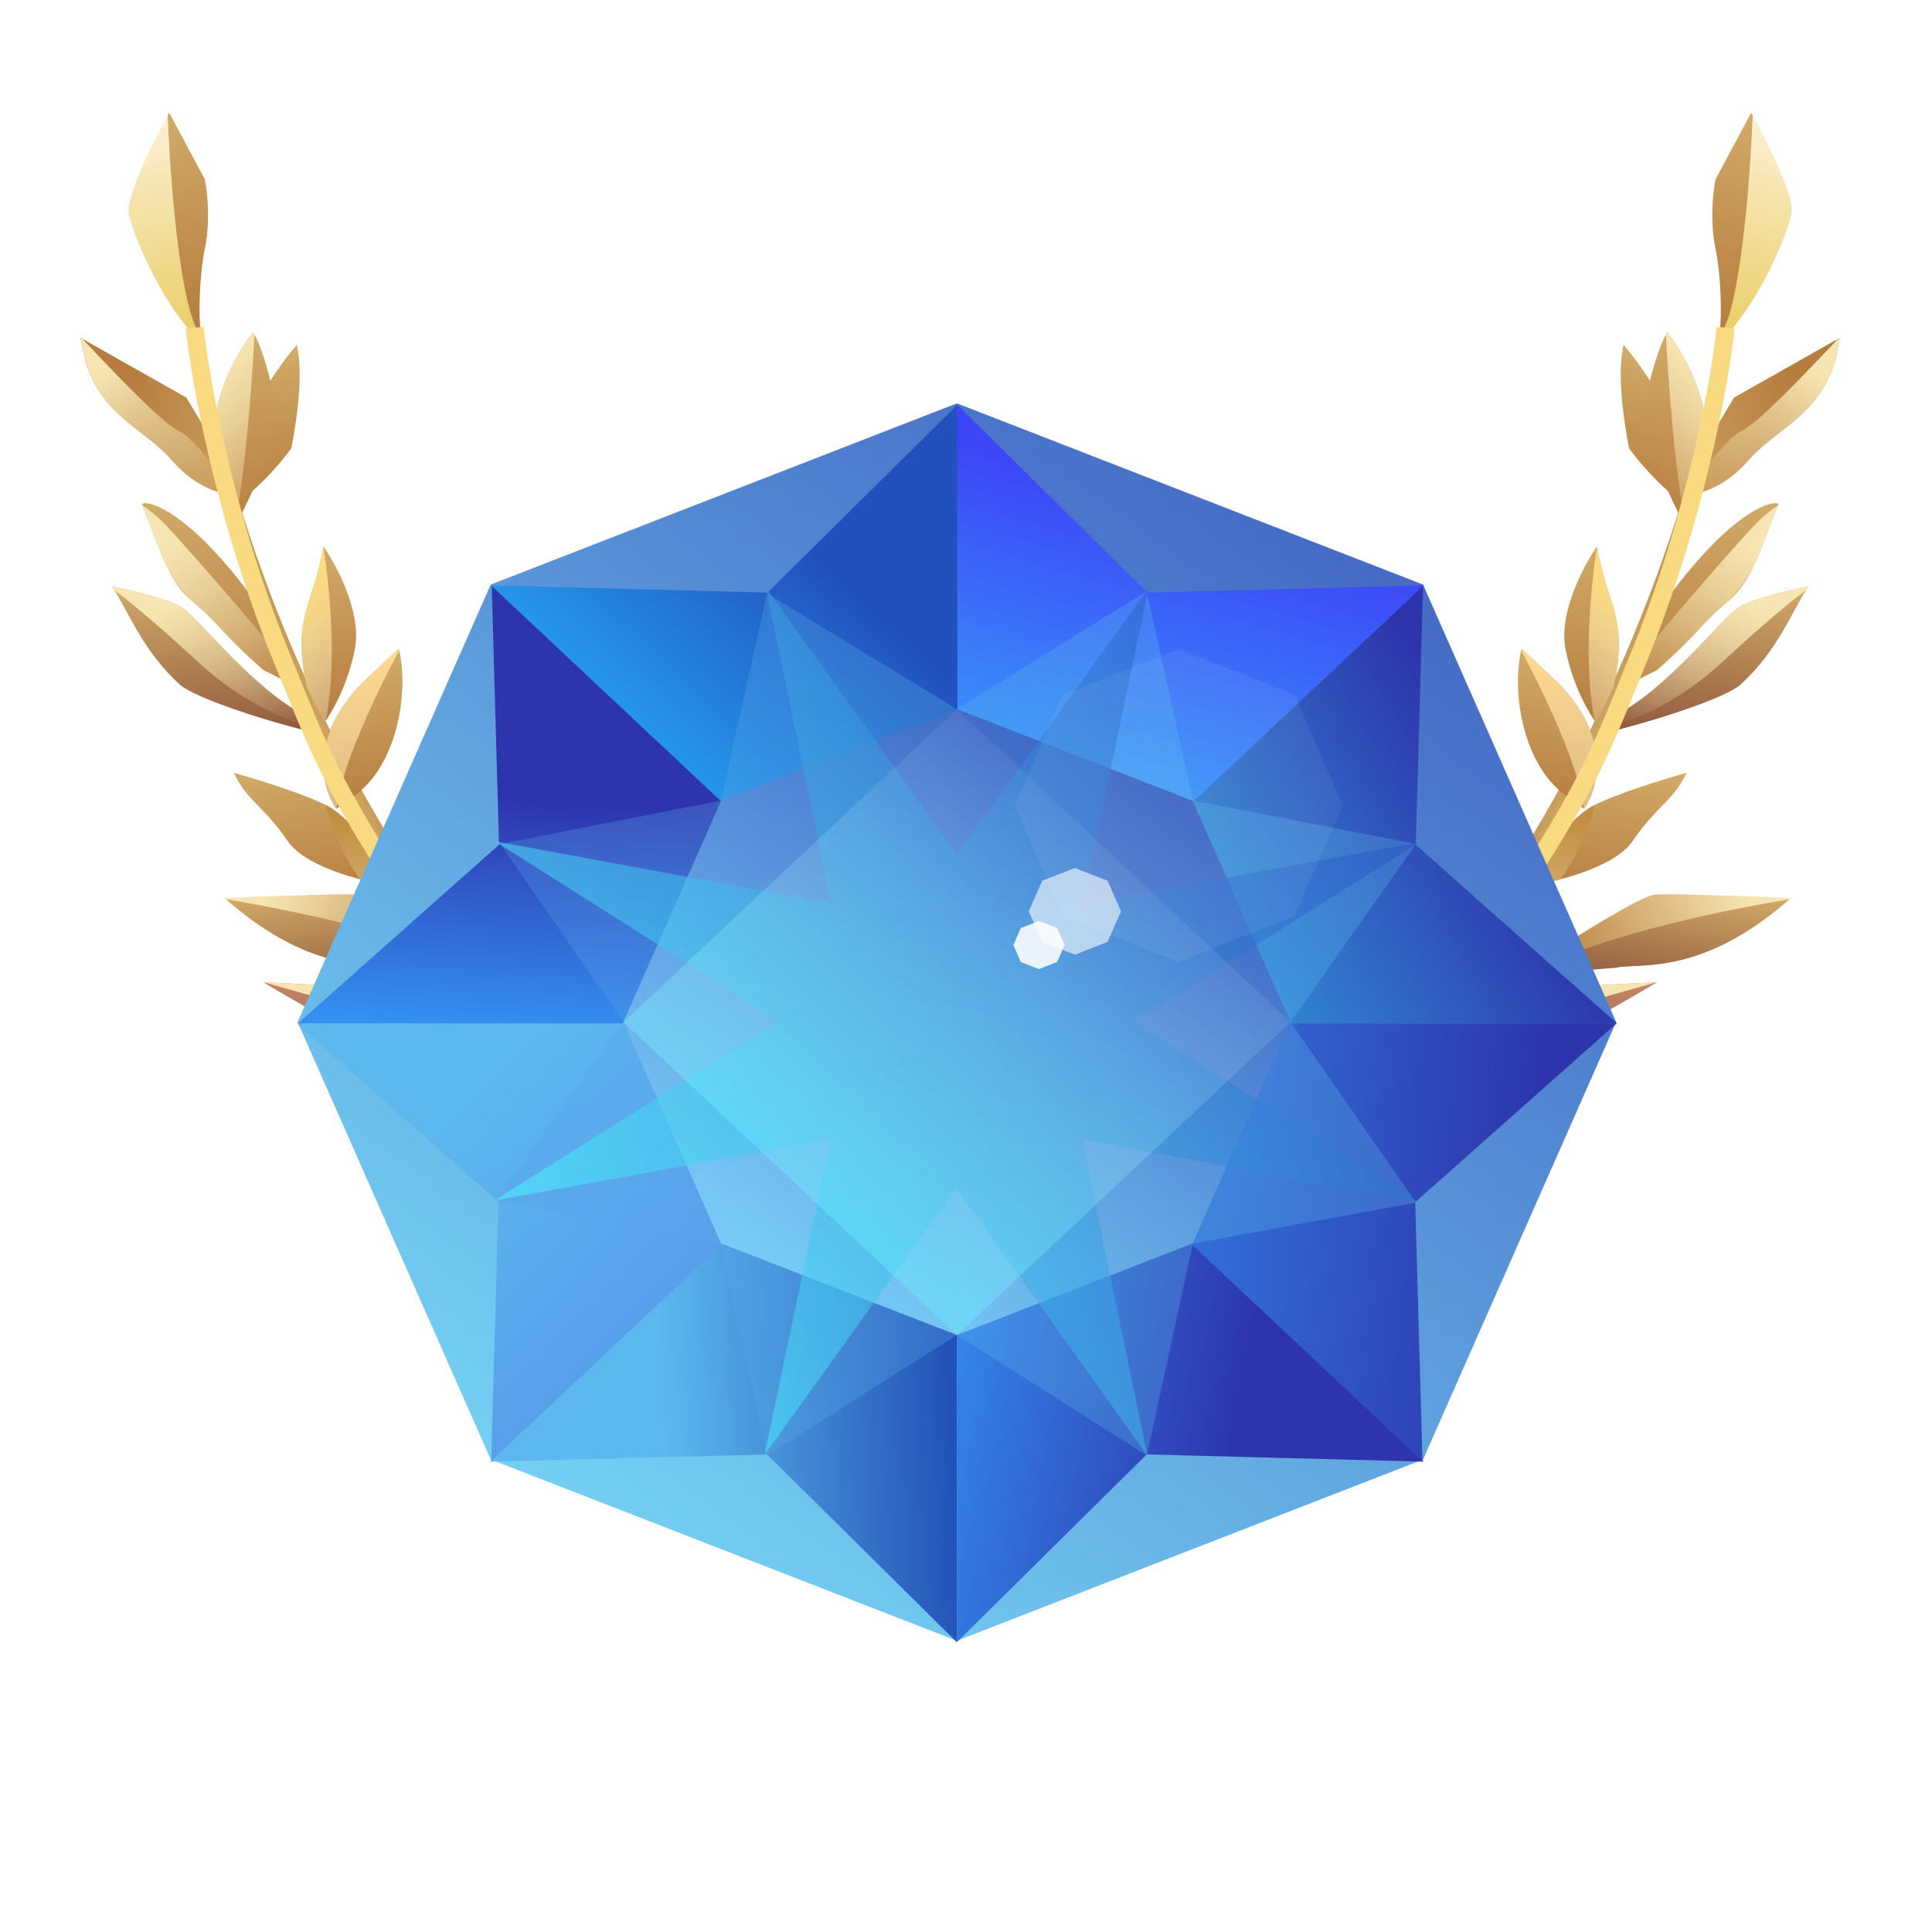 <svg width="120" height="120" viewBox="0 0 120 120" fill="none" xmlns="http://www.w3.org/2000/svg"><g clip-path="url(#a)"><path d="M47.199 78.677c.367-.066 4.721 1.321 6.854 2.022l2.15 1.172c-1.975.436-6.276 1.21-7.694.815-1.416-.397-3.758-2.417-4.753-3.377z" fill="url(#b)"/><path d="M11.895 37.303c-1.463-1.221-2.079-3.493-3.075-5.993.258-.287 3.315.285 8.43 8.067l1.273 2.674c1.092 1.44-.658.27-2.153-.425-2.727-2.408-2.648-2.793-4.475-4.323" fill="url(#c)"/><path d="M14.968 27.646c.186-.629.977-3.31 3.467-6.225.12.575.464 2.226-.335 6.397-.293.5-2.076 2.616-3.349 3.372-.051.368-.17-.192-.333-.461-.38-1.57.362-2.452.55-3.083" fill="url(#d)"/><path fill-rule="evenodd" clip-rule="evenodd" d="M27.58 59.307C17.647 45.873 13.315 30.42 11.998 20.262l.382-.07c1.296 10.007 6.427 25.197 16.222 38.447 9.785 13.237 24.66 24.425 46.383 26.372l-.12 1.164C52.694 84.189 37.519 72.754 27.58 59.307" fill="url(#e)"/><path d="M11.572 24.692 5 20.979l.314 1.508c1.116 3.447 3.634 4.102 5.414 6.161 1.423 1.648 3.2 2.146 3.675 2.01l-.768-2.543z" fill="url(#f)"/><path fill-rule="evenodd" clip-rule="evenodd" d="M5.116 21.043c2.237 2.384 4.963 5.22 5.927 5.684.877.424 2.193 2.094 3.283 3.674l.077.257c-.475.136-2.252-.362-3.675-2.01-.6-.695-1.285-1.23-1.973-1.766-1.348-1.054-2.702-2.114-3.441-4.395L5 20.979z" fill="url(#g)"/><path d="M35.733 59.094c-.29-.782-3.014-4.813-4.342-6.732l-.338.658c-.027 5.595 2.104 7.814 3.271 9.984s1.573 6.792 2.239 5.03c.665-1.76-.466-7.964-.83-8.94" fill="url(#h)"/><path fill-rule="evenodd" clip-rule="evenodd" d="M31.579 52.633c.781 2.63 2.027 6.446 3.045 8.377.952 1.81 1.676 4.75 1.981 6.897l-.042.128c-.388 1.021-.686-.106-1.098-1.657-.296-1.121-.653-2.463-1.143-3.374q-.336-.61-.708-1.201c-1.157-1.881-2.583-4.198-2.56-8.783l.337-.658z" fill="url(#i)"/><path d="M20.352 50.063c-1.428-.753-4.482-1.688-5.832-2.061.848 1.782 1.856 2.045 3.344 4.23 1.191 1.75 5.185 2.652 7.033 2.884-.921-1.37-3.117-4.302-4.545-5.053" fill="url(#j)"/><path fill-rule="evenodd" clip-rule="evenodd" d="M20.207 49.99q.074.035.143.073c1.428.753 3.626 3.683 4.547 5.054a20 20 0 0 1-2.552-.506c-1.078-1.508-1.766-3.302-2.14-4.623" fill="url(#k)"/><path d="M11.357 37.776c-.816-.567-3.281-1.137-4.41-1.353 1.073 1.591 1.846 3.91 4.205 6.084.976.902 5.936 2.44 8.41 3.006l-.715-1.137c-3.02-1.532-6.468-5.892-7.49-6.6" fill="url(#l)"/><path d="M22.046 40.288c.427-2.225-1.126-5.159-1.957-6.348-.69 3.927-1.962 4.31-1.035 8.761l1.092 2.184c.455-.605 1.474-2.371 1.9-4.595" fill="url(#m)"/><path d="M32.69 65.836c-3.771-1.634-8.875-.284-10.811.717 7.02 2.812 6.891.672 9.58 1 2.15.262 3.476.033 3.64-.071z" fill="url(#n)"/><path d="M25.54 61.634c-.868-.2-6.484-.501-9.184-.626 4.268 2.57 7.547 4.205 9.64 4.342 1.676.11 6.247 1.265 8.323 1.827a11 11 0 0 0-1.445-1.598c-.776-.677-6.25-3.698-7.333-3.945" fill="url(#o)"/><path d="M43.362 65.594c.046 2.972 1.715 7.088 2.542 8.774l2.77 2.623c-.231-1.995-.864-6.281-1.555-7.466-.693-1.185-2.793-3.115-3.759-3.931" fill="url(#p)"/><path d="M36.336 70.76c-.72-.406-3.174-.488-4.309-.478.708 1.113 2.74 3.627 5.204 4.784 2.467 1.158 5.897.98 7.304.746a1.2 1.2 0 0 0-.389-.719 1.34 1.34 0 0 0-.783-.333c-1.053-.104-6.128-3.495-7.027-4" fill="url(#q)"/><path fill-rule="evenodd" clip-rule="evenodd" d="M44.32 75.846c-4.115-.985-9.296-3.723-12.243-5.487l-.051-.077c1.138-.01 3.59.072 4.31.477.225.127.711.432 1.33.823 1.855 1.172 4.908 3.1 5.7 3.178.293.025.568.143.781.334s.35.445.389.719z" fill="url(#r)"/><path d="M53.554 85.564c.384-.609 2.526-2.376 3.55-3.187l-.35-.531c-.552.15-2.077.56-3.766.99-1.69.428-2.735 2.885-3.046 4.06 1.046-.192 3.23-.727 3.612-1.332" fill="url(#s)"/><path d="M8.003 13.274C7.786 12.239 9.583 8.662 10.507 7l2.213 4.14c.149.718.36 2.574.01 4.247s-.508 4.291-.344 5.207l-.46.083C9.872 18.445 8.27 14.566 8 13.274" fill="url(#t)"/><path fill-rule="evenodd" clip-rule="evenodd" d="M12.172 20.335c-1.04-2.172-1.597-9.124-1.757-13.167L10.507 7l2.213 4.14c.148.72.36 2.574.01 4.247s-.418 4.35-.254 5.265z" fill="url(#u)"/><g filter="url(#v)"><path d="M13.162 24.924c-.01-.355-.092-3.71 2.543-7.248.525.748 1.243 3.244 1.455 4.875.213 1.63-1.7 5.653-2.875 7.757-.515-2.34-1.11-5.028-1.123-5.384" fill="url(#w)"/><path fill-rule="evenodd" clip-rule="evenodd" d="M15.804 17.833a2 2 0 0 0-.101-.157c-2.633 3.538-2.55 6.893-2.54 7.248.01.327.513 2.618.994 4.804l.128.58q.133-.237.277-.506c.689-3.491 1.088-8.855 1.242-11.97" fill="url(#x)"/></g><path fill-rule="evenodd" clip-rule="evenodd" d="M8.858 31.407a8.4 8.4 0 0 1 1.119.884c.99.937 8.287 9.287 8.65 10.264q.034.095.048.171c-.25-.054-.727-.301-1.268-.58a28 28 0 0 0-1.039-.52 33 33 0 0 1-2.644-2.568 18 18 0 0 0-1.83-1.754c-1.345-1.341-1.86-2.742-2.51-4.504a58 58 0 0 0-.526-1.393" fill="url(#y)"/><path fill-rule="evenodd" clip-rule="evenodd" d="M19.328 45.143c-2.098-.569-4.576-1.761-7.038-4.035-2.699-2.491-4.292-3.804-5.185-4.44l-.158-.245c1.129.214 3.594.786 4.41 1.353.328.224.903.826 1.633 1.588 1.553 1.619 3.805 3.971 5.857 5.012z" fill="url(#z)"/><path fill-rule="evenodd" clip-rule="evenodd" d="M20.084 33.967a21 21 0 0 1-.767 2.965c-.517 1.625-.886 2.78-.263 5.768l1.092 2.184.065-.09c.744-3.33.278-8.312-.127-10.827" fill="url(#A)"/><g filter="url(#B)"><path d="M20.88 47.28c.29-.152.209-.208.968-.698 2.76-1.785 3.612-6.456 2.918-9.255l-2.257 2.127c-3.305 3.35-2.538 6.504-1.626 7.826" fill="url(#C)"/><path fill-rule="evenodd" clip-rule="evenodd" d="m24.795 37.453-.03-.127-2.256 2.13c-3.305 3.348-2.538 6.5-1.626 7.825l.03-.016c.229-2.514 2.544-7.332 3.882-9.812" fill="url(#D)"/></g><g filter="url(#E)"><path d="M19.451 52.616c-.843-.085-5.988.104-8.454.208 5.557 4.945 9.49 3.998 10.91 4.335 2.66.182 4.794.512 5.333.437l-1.126-1.21c-1.87-1.22-5.818-3.687-6.663-3.77" fill="url(#F)"/><path fill-rule="evenodd" clip-rule="evenodd" d="M11.084 52.9c4.438 3.91 7.832 4.067 9.722 4.154.456.02.826.038 1.1.102 1.212.085 2.316.199 3.208.29.906.095 1.595.165 1.962.16C24.13 55.47 15.824 53.69 11.084 52.9" fill="url(#G)"/></g><path fill-rule="evenodd" clip-rule="evenodd" d="M33.375 66.06c-3.927-1.335-11.998-3.655-16.988-5.051 2.713.126 8.288.426 9.152.624 1.085.248 6.558 3.268 7.335 3.946.17.15.34.315.501.482" fill="url(#H)"/><g filter="url(#I)"><path d="M32.024 64.17c-2.385-2.306-3.144-5.188-3.226-6.34l1.508 1.14c4.76 2.108 5.839 6.927 5.782 9.075a298 298 0 0 1-4.064-3.875" fill="url(#J)"/><path fill-rule="evenodd" clip-rule="evenodd" d="M28.801 57.86c.717 1.753 2.599 4.403 6.79 8.19q.298 1.095.499 1.905l-.002.09a311 311 0 0 1-4.064-3.875c-2.365-2.287-3.13-5.14-3.223-6.31" fill="url(#K)"/></g><path fill-rule="evenodd" clip-rule="evenodd" d="M35.015 67.516c-3.247-1.347-9.705-1.214-13.063-.936 4.718 1.88 6.177 1.506 7.466 1.17.61-.156 1.181-.303 2.041-.198 1.937.236 3.202.074 3.556-.037" fill="url(#L)"/><path d="M12.096 20.35c.297 3.074 1.856 11.807 5.362 20.407 2.517 6.17 3.263 8.643 10.111 18.418 1.621 2.31 6.081 7.918 10.967 11.85 2.846 2.734 11.267 9.025 22.184 12.33 3.14.962 10.345 2.84 14.05 2.639" stroke="#FADA81" stroke-width="1.117"/><g filter="url(#M)"><path d="M40.25 70.488c-.922-1.844-1.995-2.84-2.11-3.265 3.952 1.436 7.03 3.63 7.67 4.035.512.322 1.826 4.062 2.42 5.89l-6.068-3.583c-1.505-1.885-.824-.892-1.912-3.078" fill="url(#N)"/><path fill-rule="evenodd" clip-rule="evenodd" d="M38.557 67.378a14 14 0 0 0-.416-.155c.044.17.242.427.52.794.423.556 1.034 1.36 1.589 2.47.55 1.105.648 1.398.805 1.66.154.257.362.486 1.107 1.418l5.924 3.499c-1.399-2.854-6.533-7.33-9.529-9.686" fill="url(#O)"/></g><g filter="url(#P)"><path d="M37.14 75.006c-1.893-.248-4.258 1.03-5.203 1.7.12.575 4.057 1.69 6.012 2.178.424-.128 1.666-.47 3.244-.82 1.58-.349 2.979-1.713 3.48-2.353-1.721-.132-5.637-.457-7.532-.705" fill="url(#Q)"/><path fill-rule="evenodd" clip-rule="evenodd" d="M44.303 76.135a6 6 0 0 0 .372-.424c-1.723-.132-5.639-.457-7.534-.705s-4.259 1.03-5.204 1.7q.005.025.017.049c1.883.472 5.79.679 12.35-.62" fill="url(#R)"/></g><g filter="url(#S)"><path d="M52.159 80.378c-1.617.474-4.724 3.375-6.076 4.766 4.568.577 4.145-.314 6.578-.834 1.945-.416 2.552-2.232 2.612-3.089-.364-.48-1.498-1.319-3.114-.844" fill="url(#T)"/><path fill-rule="evenodd" clip-rule="evenodd" d="M55.159 81.089c-4.651 1.249-7.644 2.977-9.04 4.059 3.146.395 3.907.088 4.892-.31a9 9 0 0 1 1.65-.53q.244-.048.46-.13.447-.25.876-.495c.906-.73 1.233-1.845 1.276-2.461a2 2 0 0 0-.115-.133" fill="url(#U)"/></g><path d="M72.08 78.677c-.368-.066-4.722 1.321-6.855 2.022l-2.15 1.172c1.974.436 6.277 1.21 7.695.815 1.416-.397 3.759-2.417 4.752-3.377z" fill="url(#V)"/><path d="M107.385 37.303c1.46-1.221 2.076-3.493 3.074-5.993-.259-.287-3.316.285-8.431 8.067l-1.272 2.674c-1.095 1.44.659.27 2.154-.425 2.724-2.408 2.646-2.793 4.473-4.323" fill="url(#W)"/><path d="M104.312 27.646c-.188-.629-.979-3.31-3.469-6.225-.119.575-.464 2.226.336 6.397.292.5 2.075 2.616 3.348 3.372.051.368.171-.192.334-.461.379-1.57-.363-2.452-.549-3.083" fill="url(#X)"/><path fill-rule="evenodd" clip-rule="evenodd" d="M91.7 59.307c9.93-13.434 14.263-28.886 15.581-39.045l-.384-.07c-1.297 10.007-6.428 25.197-16.223 38.447-9.785 13.237-24.658 24.425-46.38 26.372l.117 1.164C66.585 84.189 81.759 72.754 91.7 59.307" fill="url(#Y)"/><path d="m107.707 24.692 6.571-3.713-.314 1.508c-1.116 3.447-3.635 4.102-5.414 6.161-1.423 1.648-3.199 2.146-3.675 2.01l.768-2.543z" fill="url(#Z)"/><path fill-rule="evenodd" clip-rule="evenodd" d="M114.163 21.043c-2.238 2.384-4.965 5.22-5.927 5.684-.879.424-2.193 2.094-3.283 3.674l-.078.257c.476.136 2.252-.362 3.675-2.01.6-.695 1.286-1.23 1.972-1.766 1.348-1.054 2.703-2.114 3.442-4.395l.314-1.508z" fill="url(#aa)"/><path d="M83.546 59.094c.29-.782 3.015-4.813 4.34-6.732l.34.658c.025 5.595-2.104 7.814-3.27 9.984-1.168 2.17-1.576 6.792-2.241 5.03-.666-1.76.467-7.964.83-8.94" fill="url(#ab)"/><path fill-rule="evenodd" clip-rule="evenodd" d="M87.7 52.633c-.782 2.63-2.026 6.446-3.045 8.377-.954 1.81-1.677 4.75-1.982 6.897l.042.128c.388 1.021.686-.106 1.097-1.657.297-1.121.654-2.463 1.144-3.374.21-.392.452-.785.708-1.201 1.158-1.881 2.583-4.198 2.562-8.783l-.341-.658z" fill="url(#ac)"/><path d="M98.927 50.063c1.428-.753 4.481-1.688 5.83-2.061-.848 1.782-1.856 2.045-3.344 4.23-1.189 1.75-5.185 2.652-7.033 2.884.922-1.37 3.121-4.302 4.547-5.053" fill="url(#ad)"/><path fill-rule="evenodd" clip-rule="evenodd" d="M99.072 49.99a2 2 0 0 0-.145.073c-1.428.753-3.625 3.683-4.547 5.054a20 20 0 0 0 2.553-.506c1.078-1.508 1.766-3.3 2.14-4.621" fill="url(#ae)"/><path d="M107.921 37.776c.815-.567 3.281-1.137 4.41-1.353-1.071 1.591-1.846 3.91-4.206 6.084-.976.902-5.934 2.44-8.408 3.006l.713-1.137c3.02-1.532 6.469-5.892 7.491-6.6" fill="url(#af)"/><path d="M97.233 40.288c-.427-2.225 1.126-5.159 1.957-6.348.69 3.927 1.962 4.31 1.034 8.761l-1.092 2.184c-.456-.605-1.474-2.371-1.9-4.595" fill="url(#ag)"/><path d="M86.586 65.836c3.773-1.634 8.878-.284 10.813.717-7.02 2.812-6.892.672-9.58 1-2.15.262-3.475.033-3.638-.071z" fill="url(#ah)"/><path d="M93.739 61.634c.867-.2 6.483-.501 9.182-.626-4.267 2.57-7.546 4.205-9.64 4.342-1.675.11-6.246 1.265-8.322 1.827.221-.306.824-1.057 1.445-1.598.776-.677 6.25-3.698 7.335-3.945" fill="url(#ai)"/><path d="M75.918 65.594c-.048 2.972-1.715 7.088-2.543 8.774l-2.77 2.623c.23-1.995.863-6.281 1.554-7.466s2.793-3.115 3.759-3.931" fill="url(#aj)"/><path d="M82.942 70.76c.72-.406 3.173-.488 4.308-.478-.708 1.113-2.74 3.627-5.204 4.784-2.465 1.158-5.897.98-7.304.746a1.2 1.2 0 0 1 .39-.719c.212-.19.488-.308.782-.333 1.055-.104 6.129-3.497 7.03-4.003" fill="url(#ak)"/><path fill-rule="evenodd" clip-rule="evenodd" d="M74.959 75.846c4.115-.985 9.295-3.723 12.242-5.487l.05-.077c-1.136-.01-3.59.072-4.31.477a47 47 0 0 0-1.328.823c-1.857 1.172-4.909 3.1-5.699 3.178-.294.025-.57.142-.783.333s-.35.445-.39.72z" fill="url(#al)"/><path d="M65.722 85.564c-.383-.609-2.522-2.376-3.546-3.187l.35-.531c.55.15 2.074.56 3.764.99 1.689.428 2.735 2.885 3.045 4.06-1.044-.192-3.231-.727-3.613-1.332" fill="url(#am)"/><path d="M111.275 13.274c.217-1.035-1.58-4.612-2.505-6.274l-2.211 4.14c-.15.718-.362 2.574-.012 4.247s.51 4.291.345 5.207l.46.083c2.053-2.232 3.653-6.111 3.923-7.403" fill="url(#an)"/><path fill-rule="evenodd" clip-rule="evenodd" d="M107.105 20.335c1.041-2.172 1.599-9.124 1.757-13.167L108.77 7l-2.211 4.14c-.15.72-.362 2.574-.012 4.247s.418 4.35.254 5.265z" fill="url(#ao)"/><g filter="url(#ap)"><path d="M106.115 24.924c.011-.355.092-3.71-2.542-7.248-.525.748-1.244 3.244-1.455 4.875-.214 1.63 1.699 5.653 2.876 7.757.512-2.34 1.109-5.028 1.121-5.384" fill="url(#aq)"/><path fill-rule="evenodd" clip-rule="evenodd" d="M103.476 17.833q.051-.09.099-.157c2.633 3.538 2.551 6.893 2.541 7.248-.011.327-.514 2.618-.995 4.804l-.128.58-.277-.506c-.689-3.491-1.088-8.855-1.242-11.97" fill="url(#ar)"/></g><path fill-rule="evenodd" clip-rule="evenodd" d="M110.42 31.407a8.4 8.4 0 0 0-1.117.884c-.99.937-8.289 9.287-8.651 10.264q-.03.084-.049.171c.251-.054.727-.301 1.267-.58.335-.172.693-.358 1.04-.52a33 33 0 0 0 2.644-2.568c.519-.554.956-1.023 1.829-1.754 1.346-1.341 1.862-2.742 2.512-4.504.162-.44.332-.903.525-1.393" fill="url(#as)"/><path fill-rule="evenodd" clip-rule="evenodd" d="M99.95 45.143c2.098-.569 4.575-1.761 7.039-4.035 2.696-2.491 4.291-3.804 5.183-4.44l.159-.245c-1.129.214-3.593.786-4.41 1.353-.328.224-.903.826-1.633 1.588-1.553 1.619-3.805 3.971-5.858 5.012z" fill="url(#at)"/><path fill-rule="evenodd" clip-rule="evenodd" d="M99.195 33.967c.225 1.276.512 2.176.764 2.965.519 1.625.888 2.78.265 5.768l-1.092 2.184-.065-.09c-.744-3.33-.276-8.312.128-10.827" fill="url(#au)"/><g filter="url(#av)"><path d="M98.395 47.28c-.285-.152-.206-.208-.966-.698-2.76-1.785-3.612-6.456-2.917-9.255l2.257 2.127c3.305 3.35 2.537 6.504 1.626 7.826" fill="url(#aw)"/><path fill-rule="evenodd" clip-rule="evenodd" d="m94.483 37.453.029-.127 2.257 2.13c3.305 3.348 2.537 6.5 1.626 7.825l-.03-.016c-.23-2.514-2.544-7.332-3.882-9.812" fill="url(#ax)"/></g><g filter="url(#ay)"><path d="M99.827 52.616c.843-.085 5.989.104 8.454.208-5.557 4.945-9.49 3.998-10.91 4.335-2.658.182-4.792.512-5.333.437l1.126-1.21c1.87-1.22 5.818-3.687 6.663-3.77" fill="url(#az)"/><path fill-rule="evenodd" clip-rule="evenodd" d="M108.194 52.9c-4.436 3.91-7.832 4.067-9.72 4.154-.458.02-.828.038-1.103.102-1.211.085-2.315.199-3.207.29-.904.095-1.594.165-1.962.16 2.948-2.136 11.252-3.916 15.992-4.706" fill="url(#aA)"/></g><path fill-rule="evenodd" clip-rule="evenodd" d="M85.904 66.06c3.926-1.335 11.995-3.655 16.987-5.051-2.713.126-8.289.426-9.152.624-1.085.248-6.559 3.268-7.335 3.946-.17.15-.34.315-.5.482" fill="url(#aB)"/><g filter="url(#aC)"><path d="M87.253 64.17c2.387-2.306 3.146-5.188 3.227-6.34l-1.509 1.14c-4.76 2.108-5.837 6.927-5.78 9.075.358-.332 1.677-1.57 4.062-3.875" fill="url(#aD)"/><path fill-rule="evenodd" clip-rule="evenodd" d="M90.477 57.86c-.717 1.753-2.597 4.403-6.791 8.19q-.258.95-.498 1.905l.001.09c.36-.332 1.678-1.571 4.065-3.875 2.364-2.287 3.13-5.14 3.223-6.31" fill="url(#aE)"/></g><path fill-rule="evenodd" clip-rule="evenodd" d="M84.264 67.516c3.245-1.347 9.703-1.214 13.06-.936-4.715 1.88-6.176 1.506-7.465 1.17-.61-.156-1.181-.303-2.041-.198-1.937.236-3.203.074-3.554-.037" fill="url(#aF)"/><path d="M107.18 20.35c-.295 3.074-1.855 11.807-5.361 20.407-2.517 6.17-3.26 8.643-10.11 18.418-1.622 2.31-6.082 7.918-10.966 11.85-2.846 2.734-11.268 9.025-22.186 12.33-3.14.962-10.345 2.84-14.05 2.639" stroke="#FADA81" stroke-width="1.117"/><g filter="url(#aG)"><path d="M79.028 70.488c.921-1.844 1.995-2.84 2.109-3.265-3.951 1.436-7.03 3.63-7.67 4.035-.511.322-1.825 4.062-2.419 5.89l6.07-3.583c1.502-1.885.818-.892 1.91-3.078" fill="url(#aH)"/><path fill-rule="evenodd" clip-rule="evenodd" d="m80.72 67.378.419-.155c-.046.17-.244.427-.522.794a15 15 0 0 0-1.589 2.47c-.55 1.105-.648 1.398-.805 1.66-.154.257-.362.486-1.106 1.418l-5.925 3.499c1.399-2.854 6.534-7.33 9.529-9.686" fill="url(#aI)"/></g><g filter="url(#aJ)"><path d="M82.136 75.006c1.894-.248 4.259 1.03 5.204 1.7-.12.575-4.057 1.69-6.01 2.178a51 51 0 0 0-3.246-.82c-1.58-.349-2.979-1.713-3.48-2.353 1.721-.132 5.637-.457 7.532-.705" fill="url(#aK)"/><path fill-rule="evenodd" clip-rule="evenodd" d="M74.974 76.135a6 6 0 0 1-.37-.424c1.721-.132 5.637-.457 7.532-.705 1.894-.248 4.259 1.03 5.204 1.7a.2.2 0 0 1-.017.049c-1.883.472-5.79.679-12.35-.62" fill="url(#aL)"/></g><g filter="url(#aM)"><path d="M67.119 80.378c1.617.474 4.724 3.375 6.076 4.766-4.568.577-4.145-.314-6.578-.834-1.945-.416-2.552-2.232-2.612-3.089.365-.48 1.498-1.319 3.114-.844" fill="url(#aN)"/><path fill-rule="evenodd" clip-rule="evenodd" d="M64.118 81.089c4.654 1.249 7.644 2.977 9.043 4.059-3.148.395-3.908.088-4.894-.31a9 9 0 0 0-1.648-.53 4 4 0 0 1-.46-.13l-.878-.495c-.904-.73-1.232-1.845-1.276-2.461q.049-.064.113-.133" fill="url(#aO)"/></g><g filter="url(#aP)"><path d="M59.434 25.053 30.48 36.309 18.486 63.481 30.48 90.654l28.954 11.256 28.954-11.256 11.995-27.173L88.388 36.31z" fill="url(#aQ)"/><path d="m59.465 63.57 28.998-27.214-17.208.449-11.79-11.663z" fill="url(#aR)"/><path d="M59.431 63.574h41.01L87.935 52.472l.452-16.072z" fill="url(#aS)"/><path d="M59.465 63.57 30.467 36.356l17.207.449 11.79-11.663z" fill="url(#aT)"/><path d="M59.498 63.574h-41.01l12.506-11.102-.45-16.072z" fill="url(#aU)"/><path d="M59.43 63.571 30.433 90.785l17.209-.448L59.431 102z" fill="url(#aV)"/><path d="M59.465 63.568h-41.01L30.961 74.67l-.452 16.072z" fill="url(#aW)"/><path d="M59.431 63.571 88.43 90.785l-17.207-.448L59.433 102z" fill="url(#aX)"/><path d="M59.399 63.568h41.008L87.901 74.67l.45 16.072z" fill="url(#aY)"/><path style="mix-blend-mode:hard-light" d="m59.434 44.044-14.646 5.694-6.067 13.744 6.067 13.747 14.646 5.692 14.646-5.692 6.067-13.747-6.067-13.744z" fill="url(#aZ)"/><path style="mix-blend-mode:hard-light" opacity=".3" d="m59.434 44.043 11.79-7.327 2.868 13.01 13.863 2.69-7.808 11.065 7.808 11.215-13.863 2.543-2.866 13.158-11.792-7.477-11.79 7.477-2.868-13.158-14.021-2.692 7.966-11.064-7.647-11.066 13.7-2.692 2.869-12.859z" fill="url(#ba)"/><path style="mix-blend-mode:hard-light" opacity=".6" d="M71.346 36.523 59.43 53.096 47.566 36.49l4.063 19.626-20.901-3.867L48.387 63.43 30.696 74.565l20.91-3.81-4.12 19.61 11.915-16.572L71.265 90.4l-4.06-19.625 20.899 3.867-17.66-11.18 17.694-11.136-20.913 3.811z" fill="url(#bb)"/><path style="mix-blend-mode:soft-light" opacity=".4" d="M80.147 63.482 59.434 44.044 38.721 63.482l20.713 19.439z" fill="url(#bc)"/><path d="m66.764 53.913-1.013.396-1.016.392-.418.953-.421.95.421.95.418.953 1.016.392 1.013.397 1.014-.397 1.013-.392.418-.953.423-.95-.423-.95-.418-.953-1.013-.392z" fill="#fff" fill-opacity=".59" style="mix-blend-mode:hard-light"/><path d="M73.202 40.307 69.6 41.738l-3.61 1.414-1.485 3.44-1.501 3.434 1.501 3.433 1.485 3.44 3.608 1.415 3.602 1.431 3.602-1.431 3.61-1.416 1.484-3.44 1.502-3.432-1.502-3.433-1.484-3.44-3.609-1.415z" fill="#fff" fill-opacity=".59" style="mix-blend-mode:hard-light" opacity=".1"/><path d="m64.532 57.203-.563.22-.563.217-.232.529-.234.528.234.528.232.529.563.218.563.22.563-.22.563-.218.234-.529.234-.528-.234-.528-.232-.529-.563-.218z" fill="#fff" fill-opacity=".87" style="mix-blend-mode:hard-light"/></g></g><defs><linearGradient id="b" x1="49.494" y1="78.257" x2="50.359" y2="82.973" gradientUnits="userSpaceOnUse"><stop stop-color="#D2AB68"/><stop offset="1" stop-color="#B67D3F"/></linearGradient><linearGradient id="c" x1="12.488" y1="30.626" x2="14.954" y2="44.073" gradientUnits="userSpaceOnUse"><stop stop-color="#D2AB68"/><stop offset="1" stop-color="#B67D3F"/></linearGradient><linearGradient id="d" x1="15.734" y1="22.066" x2="17.448" y2="31.415" gradientUnits="userSpaceOnUse"><stop stop-color="#D2AB68"/><stop offset="1" stop-color="#B67D3F"/></linearGradient><linearGradient id="e" x1="26.255" y1="58.969" x2="29.303" y2="57.426" gradientUnits="userSpaceOnUse"><stop stop-color="#D2AB68"/><stop offset="1" stop-color="#B67D3F"/></linearGradient><linearGradient id="f" x1="18.593" y1="26.759" x2="8.026" y2="23.596" gradientUnits="userSpaceOnUse"><stop stop-color="#D2AB68"/><stop offset="1" stop-color="#B67D3F"/></linearGradient><linearGradient id="g" x1="7.803" y1="22.232" x2="13.269" y2="31.076" gradientUnits="userSpaceOnUse"><stop stop-color="#F7E6B3"/><stop offset="1" stop-color="#F7E6B3" stop-opacity="0"/></linearGradient><linearGradient id="h" x1="32.403" y1="52.177" x2="35.412" y2="68.585" gradientUnits="userSpaceOnUse"><stop stop-color="#D2AB68"/><stop offset="1" stop-color="#B67D3F"/></linearGradient><linearGradient id="i" x1="32.028" y1="54.875" x2="40.694" y2="58.59" gradientUnits="userSpaceOnUse"><stop stop-color="#F7E6B3"/><stop offset="1" stop-color="#F7E6B3" stop-opacity="0"/></linearGradient><linearGradient id="j" x1="18.804" y1="47.216" x2="20.406" y2="55.941" gradientUnits="userSpaceOnUse"><stop stop-color="#D2AB68"/><stop offset="1" stop-color="#B67D3F"/></linearGradient><linearGradient id="k" x1="21.357" y1="50.698" x2="22.959" y2="55.501" gradientUnits="userSpaceOnUse"><stop stop-color="#C18E42"/><stop offset="1" stop-color="#D2AB68"/></linearGradient><linearGradient id="l" x1="12.11" y1="35.475" x2="14.133" y2="46.508" gradientUnits="userSpaceOnUse"><stop stop-color="#D2AB68"/><stop offset="1" stop-color="#8E573C"/></linearGradient><linearGradient id="m" x1="18.965" y1="34.146" x2="20.909" y2="44.746" gradientUnits="userSpaceOnUse"><stop stop-color="#D2AB68"/><stop offset="1" stop-color="#B67D3F"/></linearGradient><linearGradient id="n" x1="27.796" y1="64.835" x2="28.508" y2="68.722" gradientUnits="userSpaceOnUse"><stop stop-color="#D2AB68"/><stop offset="1" stop-color="#B67D3F"/></linearGradient><linearGradient id="o" x1="24.387" y1="59.533" x2="26.069" y2="68.692" gradientUnits="userSpaceOnUse"><stop stop-color="#C28766"/><stop offset="1" stop-color="#8E573C"/></linearGradient><linearGradient id="p" x1="44.8" y1="65.33" x2="46.996" y2="77.3" gradientUnits="userSpaceOnUse"><stop stop-color="#D2AB68"/><stop offset="1" stop-color="#B67D3F"/></linearGradient><linearGradient id="q" x1="37.497" y1="69.278" x2="38.887" y2="76.85" gradientUnits="userSpaceOnUse"><stop stop-color="#D2AB68"/><stop offset="1" stop-color="#B67D3F"/></linearGradient><linearGradient id="r" x1="37.76" y1="68.41" x2="39.395" y2="77.32" gradientUnits="userSpaceOnUse"><stop stop-color="#FADA81"/><stop offset="1" stop-color="#B67D3F"/></linearGradient><linearGradient id="s" x1="53.082" y1="82.52" x2="53.755" y2="86.196" gradientUnits="userSpaceOnUse"><stop stop-color="#D2AB68"/><stop offset="1" stop-color="#B67D3F"/></linearGradient><linearGradient id="t" x1="9.321" y1="7.218" x2="11.742" y2="20.413" gradientUnits="userSpaceOnUse"><stop stop-color="#FCF1D5"/><stop offset="1" stop-color="#EBCE6A"/></linearGradient><linearGradient id="u" x1="10.512" y1="7" x2="12.933" y2="20.196" gradientUnits="userSpaceOnUse"><stop stop-color="#D2AB68"/><stop offset="1" stop-color="#B67D3F"/></linearGradient><linearGradient id="w" x1="14.203" y1="17.951" x2="16.398" y2="29.92" gradientUnits="userSpaceOnUse"><stop stop-color="#D2AB68"/><stop offset="1" stop-color="#B67D3F"/></linearGradient><linearGradient id="x" x1="13.529" y1="19.993" x2="20.714" y2="26.544" gradientUnits="userSpaceOnUse"><stop stop-color="#F7E6B3"/><stop offset="1" stop-color="#F7E6B3" stop-opacity="0"/></linearGradient><linearGradient id="y" x1="11.739" y1="32.912" x2="18.372" y2="42.602" gradientUnits="userSpaceOnUse"><stop stop-color="#F7E6B3"/><stop offset="1" stop-color="#F7E6B3" stop-opacity="0"/></linearGradient><linearGradient id="z" x1="10.791" y1="37.422" x2="15.188" y2="46.815" gradientUnits="userSpaceOnUse"><stop stop-color="#F7E6B3"/><stop offset="1" stop-color="#F7E6B3" stop-opacity="0"/></linearGradient><linearGradient id="A" x1="18.624" y1="35.928" x2="23.494" y2="40.402" gradientUnits="userSpaceOnUse"><stop stop-color="#FFDD78"/><stop offset="1" stop-color="#FFF1C8" stop-opacity=".38"/></linearGradient><linearGradient id="C" x1="21.799" y1="37.87" x2="23.504" y2="47.172" gradientUnits="userSpaceOnUse"><stop stop-color="#D2AB68"/><stop offset="1" stop-color="#B67D3F"/></linearGradient><linearGradient id="D" x1="21.777" y1="37.727" x2="22.282" y2="47.462" gradientUnits="userSpaceOnUse"><stop stop-color="#FFDA92"/><stop offset="1" stop-color="#DCBA84"/></linearGradient><linearGradient id="F" x1="13.674" y1="52.333" x2="24.794" y2="57.395" gradientUnits="userSpaceOnUse"><stop stop-color="#F7E6B3"/><stop offset="1" stop-color="#BC8647"/></linearGradient><linearGradient id="G" x1="18.315" y1="51.575" x2="19.67" y2="58.965" gradientUnits="userSpaceOnUse"><stop stop-color="#D2AB68"/><stop offset="1" stop-color="#8E573C"/></linearGradient><linearGradient id="H" x1="21.923" y1="61.26" x2="24.323" y2="68.764" gradientUnits="userSpaceOnUse"><stop stop-color="#F7E6B3"/><stop offset="1" stop-color="#F7E6B3" stop-opacity="0"/></linearGradient><linearGradient id="J" x1="31.364" y1="57.358" x2="33.414" y2="68.536" gradientUnits="userSpaceOnUse"><stop stop-color="#D2AB68"/><stop offset="1" stop-color="#B67D3F"/></linearGradient><linearGradient id="K" x1="28.699" y1="57.728" x2="34.953" y2="68.04" gradientUnits="userSpaceOnUse"><stop stop-color="#E0C087"/><stop offset=".281" stop-color="#FFE49E"/><stop offset="1" stop-color="#753C1D"/></linearGradient><linearGradient id="L" x1="26.378" y1="66.464" x2="26.518" y2="70.04" gradientUnits="userSpaceOnUse"><stop stop-color="#B18253"/><stop offset="1" stop-color="#F7E6B3" stop-opacity="0"/></linearGradient><linearGradient id="N" x1="42.004" y1="66.513" x2="44.094" y2="77.908" gradientUnits="userSpaceOnUse"><stop stop-color="#D2AB68"/><stop offset="1" stop-color="#B67D3F"/></linearGradient><linearGradient id="O" x1="41.12" y1="68.484" x2="46.606" y2="77.66" gradientUnits="userSpaceOnUse"><stop stop-color="#F7E6B3"/><stop offset="1" stop-color="#F7E6B3" stop-opacity="0"/></linearGradient><linearGradient id="Q" x1="37.98" y1="74.647" x2="38.73" y2="78.739" gradientUnits="userSpaceOnUse"><stop stop-color="#D2AB68"/><stop offset="1" stop-color="#B67D3F"/></linearGradient><linearGradient id="R" x1="36.729" y1="74.933" x2="42.023" y2="76.915" gradientUnits="userSpaceOnUse"><stop stop-color="#FADA81"/><stop offset="1" stop-color="#9A5E33"/></linearGradient><linearGradient id="T" x1="50.166" y1="80.722" x2="50.954" y2="85.016" gradientUnits="userSpaceOnUse"><stop stop-color="#FADA81"/><stop offset="1" stop-color="#B67D3F"/></linearGradient><linearGradient id="U" x1="51.468" y1="81.672" x2="52.358" y2="86.527" gradientUnits="userSpaceOnUse"><stop stop-color="#D2AB68"/><stop offset="1" stop-color="#B67D3F"/></linearGradient><linearGradient id="V" x1="69.786" y1="78.257" x2="68.919" y2="82.973" gradientUnits="userSpaceOnUse"><stop stop-color="#D2AB68"/><stop offset="1" stop-color="#B67D3F"/></linearGradient><linearGradient id="W" x1="106.789" y1="30.626" x2="104.323" y2="44.073" gradientUnits="userSpaceOnUse"><stop stop-color="#D2AB68"/><stop offset="1" stop-color="#B67D3F"/></linearGradient><linearGradient id="X" x1="103.544" y1="22.066" x2="101.83" y2="31.415" gradientUnits="userSpaceOnUse"><stop stop-color="#D2AB68"/><stop offset="1" stop-color="#B67D3F"/></linearGradient><linearGradient id="Y" x1="93.022" y1="58.969" x2="89.974" y2="57.426" gradientUnits="userSpaceOnUse"><stop stop-color="#D2AB68"/><stop offset="1" stop-color="#B67D3F"/></linearGradient><linearGradient id="Z" x1="100.684" y1="26.759" x2="111.252" y2="23.596" gradientUnits="userSpaceOnUse"><stop stop-color="#D2AB68"/><stop offset="1" stop-color="#B67D3F"/></linearGradient><linearGradient id="aa" x1="111.476" y1="22.232" x2="106.009" y2="31.076" gradientUnits="userSpaceOnUse"><stop stop-color="#F7E6B3"/><stop offset="1" stop-color="#F7E6B3" stop-opacity="0"/></linearGradient><linearGradient id="ab" x1="86.876" y1="52.177" x2="83.865" y2="68.586" gradientUnits="userSpaceOnUse"><stop stop-color="#D2AB68"/><stop offset="1" stop-color="#B67D3F"/></linearGradient><linearGradient id="ac" x1="87.25" y1="54.875" x2="78.584" y2="58.59" gradientUnits="userSpaceOnUse"><stop stop-color="#F7E6B3"/><stop offset="1" stop-color="#F7E6B3" stop-opacity="0"/></linearGradient><linearGradient id="ad" x1="100.473" y1="47.216" x2="98.873" y2="55.941" gradientUnits="userSpaceOnUse"><stop stop-color="#D2AB68"/><stop offset="1" stop-color="#B67D3F"/></linearGradient><linearGradient id="ae" x1="97.922" y1="50.698" x2="96.319" y2="55.502" gradientUnits="userSpaceOnUse"><stop stop-color="#C18E42"/><stop offset="1" stop-color="#D2AB68"/></linearGradient><linearGradient id="af" x1="107.168" y1="35.475" x2="105.144" y2="46.508" gradientUnits="userSpaceOnUse"><stop stop-color="#D2AB68"/><stop offset="1" stop-color="#8E573C"/></linearGradient><linearGradient id="ag" x1="100.314" y1="34.146" x2="98.37" y2="44.746" gradientUnits="userSpaceOnUse"><stop stop-color="#D2AB68"/><stop offset="1" stop-color="#B67D3F"/></linearGradient><linearGradient id="ah" x1="91.481" y1="64.835" x2="90.769" y2="68.722" gradientUnits="userSpaceOnUse"><stop stop-color="#D2AB68"/><stop offset="1" stop-color="#B67D3F"/></linearGradient><linearGradient id="ai" x1="94.891" y1="59.533" x2="93.211" y2="68.692" gradientUnits="userSpaceOnUse"><stop stop-color="#C28766"/><stop offset="1" stop-color="#8E573C"/></linearGradient><linearGradient id="aj" x1="74.478" y1="65.33" x2="72.283" y2="77.3" gradientUnits="userSpaceOnUse"><stop stop-color="#D2AB68"/><stop offset="1" stop-color="#B67D3F"/></linearGradient><linearGradient id="ak" x1="81.78" y1="69.278" x2="80.391" y2="76.85" gradientUnits="userSpaceOnUse"><stop stop-color="#D2AB68"/><stop offset="1" stop-color="#B67D3F"/></linearGradient><linearGradient id="al" x1="81.517" y1="68.41" x2="79.883" y2="77.32" gradientUnits="userSpaceOnUse"><stop stop-color="#FADA81"/><stop offset="1" stop-color="#B67D3F"/></linearGradient><linearGradient id="am" x1="66.198" y1="82.52" x2="65.523" y2="86.196" gradientUnits="userSpaceOnUse"><stop stop-color="#D2AB68"/><stop offset="1" stop-color="#B67D3F"/></linearGradient><linearGradient id="an" x1="109.956" y1="7.218" x2="107.535" y2="20.413" gradientUnits="userSpaceOnUse"><stop stop-color="#FCF1D5"/><stop offset="1" stop-color="#EBCE6A"/></linearGradient><linearGradient id="ao" x1="108.765" y1="7" x2="106.344" y2="20.196" gradientUnits="userSpaceOnUse"><stop stop-color="#D2AB68"/><stop offset="1" stop-color="#B67D3F"/></linearGradient><linearGradient id="aq" x1="105.076" y1="17.951" x2="102.88" y2="29.92" gradientUnits="userSpaceOnUse"><stop stop-color="#D2AB68"/><stop offset="1" stop-color="#B67D3F"/></linearGradient><linearGradient id="ar" x1="105.749" y1="19.993" x2="98.564" y2="26.544" gradientUnits="userSpaceOnUse"><stop stop-color="#F7E6B3"/><stop offset="1" stop-color="#F7E6B3" stop-opacity="0"/></linearGradient><linearGradient id="as" x1="107.54" y1="32.912" x2="100.906" y2="42.602" gradientUnits="userSpaceOnUse"><stop stop-color="#F7E6B3"/><stop offset="1" stop-color="#F7E6B3" stop-opacity="0"/></linearGradient><linearGradient id="at" x1="108.487" y1="37.422" x2="104.089" y2="46.815" gradientUnits="userSpaceOnUse"><stop stop-color="#F7E6B3"/><stop offset="1" stop-color="#F7E6B3" stop-opacity="0"/></linearGradient><linearGradient id="au" x1="100.654" y1="35.928" x2="95.784" y2="40.402" gradientUnits="userSpaceOnUse"><stop stop-color="#FFDD78"/><stop offset="1" stop-color="#FFF1C8" stop-opacity=".38"/></linearGradient><linearGradient id="aw" x1="97.479" y1="37.87" x2="95.773" y2="47.172" gradientUnits="userSpaceOnUse"><stop stop-color="#D2AB68"/><stop offset="1" stop-color="#B67D3F"/></linearGradient><linearGradient id="ax" x1="97.503" y1="37.727" x2="96.998" y2="47.462" gradientUnits="userSpaceOnUse"><stop stop-color="#FFDA92"/><stop offset="1" stop-color="#DCBA84"/></linearGradient><linearGradient id="az" x1="105.604" y1="52.333" x2="94.485" y2="57.395" gradientUnits="userSpaceOnUse"><stop stop-color="#F7E6B3"/><stop offset="1" stop-color="#BC8647"/></linearGradient><linearGradient id="aA" x1="100.965" y1="51.575" x2="99.609" y2="58.965" gradientUnits="userSpaceOnUse"><stop stop-color="#D2AB68"/><stop offset="1" stop-color="#8E573C"/></linearGradient><linearGradient id="aB" x1="97.354" y1="61.26" x2="94.955" y2="68.764" gradientUnits="userSpaceOnUse"><stop stop-color="#F7E6B3"/><stop offset="1" stop-color="#F7E6B3" stop-opacity="0"/></linearGradient><linearGradient id="aD" x1="87.913" y1="57.358" x2="85.864" y2="68.536" gradientUnits="userSpaceOnUse"><stop stop-color="#D2AB68"/><stop offset="1" stop-color="#B67D3F"/></linearGradient><linearGradient id="aE" x1="90.579" y1="57.728" x2="84.325" y2="68.04" gradientUnits="userSpaceOnUse"><stop stop-color="#E0C087"/><stop offset=".281" stop-color="#FFE49E"/><stop offset="1" stop-color="#753C1D"/></linearGradient><linearGradient id="aF" x1="92.899" y1="66.464" x2="92.759" y2="70.04" gradientUnits="userSpaceOnUse"><stop stop-color="#B18253"/><stop offset="1" stop-color="#F7E6B3" stop-opacity="0"/></linearGradient><linearGradient id="aH" x1="77.274" y1="66.513" x2="75.185" y2="77.908" gradientUnits="userSpaceOnUse"><stop stop-color="#D2AB68"/><stop offset="1" stop-color="#B67D3F"/></linearGradient><linearGradient id="aI" x1="78.158" y1="68.484" x2="72.674" y2="77.66" gradientUnits="userSpaceOnUse"><stop stop-color="#F7E6B3"/><stop offset="1" stop-color="#F7E6B3" stop-opacity="0"/></linearGradient><linearGradient id="aK" x1="81.297" y1="74.647" x2="80.547" y2="78.739" gradientUnits="userSpaceOnUse"><stop stop-color="#D2AB68"/><stop offset="1" stop-color="#B67D3F"/></linearGradient><linearGradient id="aL" x1="82.547" y1="74.933" x2="77.255" y2="76.915" gradientUnits="userSpaceOnUse"><stop stop-color="#FADA81"/><stop offset="1" stop-color="#9A5E33"/></linearGradient><linearGradient id="aN" x1="69.112" y1="80.722" x2="68.325" y2="85.016" gradientUnits="userSpaceOnUse"><stop stop-color="#FADA81"/><stop offset="1" stop-color="#B67D3F"/></linearGradient><linearGradient id="aO" x1="67.81" y1="81.672" x2="66.919" y2="86.527" gradientUnits="userSpaceOnUse"><stop stop-color="#D2AB68"/><stop offset="1" stop-color="#B67D3F"/></linearGradient><linearGradient id="aQ" x1="87.317" y1="37.166" x2="41.02" y2="100.28" gradientUnits="userSpaceOnUse"><stop stop-color="#466CC6"/><stop offset="1" stop-color="#75D2F4"/></linearGradient><linearGradient id="aR" x1="73.964" y1="25.142" x2="62.509" y2="65.493" gradientUnits="userSpaceOnUse"><stop offset=".153" stop-color="#3D46F7"/><stop offset="1" stop-color="#35E3FB"/></linearGradient><linearGradient id="aS" x1="98.639" y1="46.022" x2="60.583" y2="67.738" gradientUnits="userSpaceOnUse"><stop offset=".153" stop-color="#2E35AC"/><stop offset="1" stop-color="#35D8FB"/></linearGradient><linearGradient id="aT" x1="56.725" y1="35.669" x2="41.346" y2="51.898" gradientUnits="userSpaceOnUse"><stop offset=".153" stop-color="#2251BD"/><stop offset="1" stop-color="#26A7F4"/></linearGradient><linearGradient id="aU" x1="37.447" y1="47.183" x2="36.182" y2="66.184" gradientUnits="userSpaceOnUse"><stop offset=".153" stop-color="#2E35AC"/><stop offset="1" stop-color="#359CFB"/></linearGradient><linearGradient id="aV" x1="37.121" y1="83.967" x2="61.499" y2="82.779" gradientUnits="userSpaceOnUse"><stop offset=".153" stop-color="#5DB9ED"/><stop offset="1" stop-color="#1A43AF"/></linearGradient><linearGradient id="aW" x1="28.322" y1="63.186" x2="45.308" y2="79.701" gradientUnits="userSpaceOnUse"><stop offset=".153" stop-color="#5DB9ED"/><stop offset="1" stop-color="#579BEB"/></linearGradient><linearGradient id="aX" x1="81.741" y1="83.967" x2="54.752" y2="79.23" gradientUnits="userSpaceOnUse"><stop offset=".153" stop-color="#2E35AC"/><stop offset="1" stop-color="#359CFB"/></linearGradient><linearGradient id="aY" x1="102.615" y1="64.676" x2="59.438" y2="60.98" gradientUnits="userSpaceOnUse"><stop offset=".153" stop-color="#2E35AC"/><stop offset="1" stop-color="#359CFB"/></linearGradient><linearGradient id="aZ" x1="73.539" y1="50.172" x2="50.12" y2="82.096" gradientUnits="userSpaceOnUse"><stop stop-color="#2F41B2"/><stop offset="1" stop-color="#89DFFF"/></linearGradient><linearGradient id="ba" x1="74.761" y1="61.906" x2="26.789" y2="65.207" gradientUnits="userSpaceOnUse"><stop offset=".153" stop-color="#5DB9ED"/><stop offset="1" stop-color="#579BEB"/></linearGradient><linearGradient id="bb" x1="87.119" y1="52.633" x2="34.955" y2="83.962" gradientUnits="userSpaceOnUse"><stop stop-color="#2A58C6"/><stop offset="1" stop-color="#4FF4FF"/></linearGradient><linearGradient id="bc" x1="48.6" y1="77.24" x2="69.482" y2="45.341" gradientUnits="userSpaceOnUse"><stop stop-color="#60F5FF"/><stop offset="1" stop-color="#fff" stop-opacity="0"/></linearGradient><filter id="v" x="11.684" y="17.676" width="6.969" height="17.059" filterUnits="userSpaceOnUse" color-interpolation-filters="sRGB"><feFlood flood-opacity="0" result="BackgroundImageFix"/><feColorMatrix in="SourceAlpha" values="0 0 0 0 0 0 0 0 0 0 0 0 0 0 0 0 0 0 127 0" result="hardAlpha"/><feOffset dy="2.951"/><feGaussianBlur stdDeviation=".738"/><feColorMatrix values="0 0 0 0 0.542 0 0 0 0 0.336 0 0 0 0 0.095 0 0 0 0.25 0"/><feBlend in2="BackgroundImageFix" result="effect1_dropShadow_1224_6"/><feBlend in="SourceGraphic" in2="effect1_dropShadow_1224_6" result="shape"/></filter><filter id="B" x="18.622" y="37.326" width="7.85" height="14.382" filterUnits="userSpaceOnUse" color-interpolation-filters="sRGB"><feFlood flood-opacity="0" result="BackgroundImageFix"/><feColorMatrix in="SourceAlpha" values="0 0 0 0 0 0 0 0 0 0 0 0 0 0 0 0 0 0 127 0" result="hardAlpha"/><feOffset dy="2.951"/><feGaussianBlur stdDeviation=".738"/><feColorMatrix values="0 0 0 0 0.542 0 0 0 0 0.336 0 0 0 0 0.095 0 0 0 0.25 0"/><feBlend in2="BackgroundImageFix" result="effect1_dropShadow_1224_6"/><feBlend in="SourceGraphic" in2="effect1_dropShadow_1224_6" result="shape"/></filter><filter id="E" x="10.997" y="52.595" width="20.67" height="9.439" filterUnits="userSpaceOnUse" color-interpolation-filters="sRGB"><feFlood flood-opacity="0" result="BackgroundImageFix"/><feColorMatrix in="SourceAlpha" values="0 0 0 0 0 0 0 0 0 0 0 0 0 0 0 0 0 0 127 0" result="hardAlpha"/><feOffset dx="2.951" dy="2.951"/><feGaussianBlur stdDeviation=".738"/><feColorMatrix values="0 0 0 0 0.542 0 0 0 0 0.336 0 0 0 0 0.095 0 0 0 0.25 0"/><feBlend in2="BackgroundImageFix" result="effect1_dropShadow_1224_6"/><feBlend in="SourceGraphic" in2="effect1_dropShadow_1224_6" result="shape"/></filter><filter id="I" x="27.322" y="57.829" width="10.245" height="14.643" filterUnits="userSpaceOnUse" color-interpolation-filters="sRGB"><feFlood flood-opacity="0" result="BackgroundImageFix"/><feColorMatrix in="SourceAlpha" values="0 0 0 0 0 0 0 0 0 0 0 0 0 0 0 0 0 0 127 0" result="hardAlpha"/><feOffset dy="2.951"/><feGaussianBlur stdDeviation=".738"/><feColorMatrix values="0 0 0 0 0.542 0 0 0 0 0.336 0 0 0 0 0.095 0 0 0 0.25 0"/><feBlend in2="BackgroundImageFix" result="effect1_dropShadow_1224_6"/><feBlend in="SourceGraphic" in2="effect1_dropShadow_1224_6" result="shape"/></filter><filter id="M" x="36.665" y="67.223" width="13.041" height="14.353" filterUnits="userSpaceOnUse" color-interpolation-filters="sRGB"><feFlood flood-opacity="0" result="BackgroundImageFix"/><feColorMatrix in="SourceAlpha" values="0 0 0 0 0 0 0 0 0 0 0 0 0 0 0 0 0 0 127 0" result="hardAlpha"/><feOffset dy="2.951"/><feGaussianBlur stdDeviation=".738"/><feColorMatrix values="0 0 0 0 0.542 0 0 0 0 0.336 0 0 0 0 0.095 0 0 0 0.25 0"/><feBlend in2="BackgroundImageFix" result="effect1_dropShadow_1224_6"/><feBlend in="SourceGraphic" in2="effect1_dropShadow_1224_6" result="shape"/></filter><filter id="P" x="31.937" y="74.975" width="17.165" height="8.336" filterUnits="userSpaceOnUse" color-interpolation-filters="sRGB"><feFlood flood-opacity="0" result="BackgroundImageFix"/><feColorMatrix in="SourceAlpha" values="0 0 0 0 0 0 0 0 0 0 0 0 0 0 0 0 0 0 127 0" result="hardAlpha"/><feOffset dx="2.951" dy="2.951"/><feGaussianBlur stdDeviation=".738"/><feColorMatrix values="0 0 0 0 0.542 0 0 0 0 0.336 0 0 0 0 0.095 0 0 0 0.25 0"/><feBlend in2="BackgroundImageFix" result="effect1_dropShadow_1224_6"/><feBlend in="SourceGraphic" in2="effect1_dropShadow_1224_6" result="shape"/></filter><filter id="S" x="44.607" y="80.236" width="12.142" height="9.523" filterUnits="userSpaceOnUse" color-interpolation-filters="sRGB"><feFlood flood-opacity="0" result="BackgroundImageFix"/><feColorMatrix in="SourceAlpha" values="0 0 0 0 0 0 0 0 0 0 0 0 0 0 0 0 0 0 127 0" result="hardAlpha"/><feOffset dy="2.951"/><feGaussianBlur stdDeviation=".738"/><feColorMatrix values="0 0 0 0 0.542 0 0 0 0 0.336 0 0 0 0 0.095 0 0 0 0.25 0"/><feBlend in2="BackgroundImageFix" result="effect1_dropShadow_1224_6"/><feBlend in="SourceGraphic" in2="effect1_dropShadow_1224_6" result="shape"/></filter><filter id="ap" x="100.625" y="17.676" width="6.969" height="17.059" filterUnits="userSpaceOnUse" color-interpolation-filters="sRGB"><feFlood flood-opacity="0" result="BackgroundImageFix"/><feColorMatrix in="SourceAlpha" values="0 0 0 0 0 0 0 0 0 0 0 0 0 0 0 0 0 0 127 0" result="hardAlpha"/><feOffset dy="2.951"/><feGaussianBlur stdDeviation=".738"/><feColorMatrix values="0 0 0 0 0.542 0 0 0 0 0.336 0 0 0 0 0.095 0 0 0 0.25 0"/><feBlend in2="BackgroundImageFix" result="effect1_dropShadow_1224_6"/><feBlend in="SourceGraphic" in2="effect1_dropShadow_1224_6" result="shape"/></filter><filter id="av" x="92.806" y="37.326" width="7.85" height="14.382" filterUnits="userSpaceOnUse" color-interpolation-filters="sRGB"><feFlood flood-opacity="0" result="BackgroundImageFix"/><feColorMatrix in="SourceAlpha" values="0 0 0 0 0 0 0 0 0 0 0 0 0 0 0 0 0 0 127 0" result="hardAlpha"/><feOffset dy="2.951"/><feGaussianBlur stdDeviation=".738"/><feColorMatrix values="0 0 0 0 0.542 0 0 0 0 0.336 0 0 0 0 0.095 0 0 0 0.25 0"/><feBlend in2="BackgroundImageFix" result="effect1_dropShadow_1224_6"/><feBlend in="SourceGraphic" in2="effect1_dropShadow_1224_6" result="shape"/></filter><filter id="ay" x="92.038" y="52.595" width="20.67" height="9.439" filterUnits="userSpaceOnUse" color-interpolation-filters="sRGB"><feFlood flood-opacity="0" result="BackgroundImageFix"/><feColorMatrix in="SourceAlpha" values="0 0 0 0 0 0 0 0 0 0 0 0 0 0 0 0 0 0 127 0" result="hardAlpha"/><feOffset dx="2.951" dy="2.951"/><feGaussianBlur stdDeviation=".738"/><feColorMatrix values="0 0 0 0 0.542 0 0 0 0 0.336 0 0 0 0 0.095 0 0 0 0.25 0"/><feBlend in2="BackgroundImageFix" result="effect1_dropShadow_1224_6"/><feBlend in="SourceGraphic" in2="effect1_dropShadow_1224_6" result="shape"/></filter><filter id="aC" x="81.712" y="57.829" width="10.244" height="14.643" filterUnits="userSpaceOnUse" color-interpolation-filters="sRGB"><feFlood flood-opacity="0" result="BackgroundImageFix"/><feColorMatrix in="SourceAlpha" values="0 0 0 0 0 0 0 0 0 0 0 0 0 0 0 0 0 0 127 0" result="hardAlpha"/><feOffset dy="2.951"/><feGaussianBlur stdDeviation=".738"/><feColorMatrix values="0 0 0 0 0.542 0 0 0 0 0.336 0 0 0 0 0.095 0 0 0 0.25 0"/><feBlend in2="BackgroundImageFix" result="effect1_dropShadow_1224_6"/><feBlend in="SourceGraphic" in2="effect1_dropShadow_1224_6" result="shape"/></filter><filter id="aG" x="69.572" y="67.223" width="13.042" height="14.353" filterUnits="userSpaceOnUse" color-interpolation-filters="sRGB"><feFlood flood-opacity="0" result="BackgroundImageFix"/><feColorMatrix in="SourceAlpha" values="0 0 0 0 0 0 0 0 0 0 0 0 0 0 0 0 0 0 127 0" result="hardAlpha"/><feOffset dy="2.951"/><feGaussianBlur stdDeviation=".738"/><feColorMatrix values="0 0 0 0 0.542 0 0 0 0 0.336 0 0 0 0 0.095 0 0 0 0.25 0"/><feBlend in2="BackgroundImageFix" result="effect1_dropShadow_1224_6"/><feBlend in="SourceGraphic" in2="effect1_dropShadow_1224_6" result="shape"/></filter><filter id="aJ" x="74.603" y="74.975" width="17.164" height="8.336" filterUnits="userSpaceOnUse" color-interpolation-filters="sRGB"><feFlood flood-opacity="0" result="BackgroundImageFix"/><feColorMatrix in="SourceAlpha" values="0 0 0 0 0 0 0 0 0 0 0 0 0 0 0 0 0 0 127 0" result="hardAlpha"/><feOffset dx="2.951" dy="2.951"/><feGaussianBlur stdDeviation=".738"/><feColorMatrix values="0 0 0 0 0.542 0 0 0 0 0.336 0 0 0 0 0.095 0 0 0 0.25 0"/><feBlend in2="BackgroundImageFix" result="effect1_dropShadow_1224_6"/><feBlend in="SourceGraphic" in2="effect1_dropShadow_1224_6" result="shape"/></filter><filter id="aM" x="62.529" y="80.236" width="12.142" height="9.523" filterUnits="userSpaceOnUse" color-interpolation-filters="sRGB"><feFlood flood-opacity="0" result="BackgroundImageFix"/><feColorMatrix in="SourceAlpha" values="0 0 0 0 0 0 0 0 0 0 0 0 0 0 0 0 0 0 127 0" result="hardAlpha"/><feOffset dy="2.951"/><feGaussianBlur stdDeviation=".738"/><feColorMatrix values="0 0 0 0 0.542 0 0 0 0 0.336 0 0 0 0 0.095 0 0 0 0.25 0"/><feBlend in2="BackgroundImageFix" result="effect1_dropShadow_1224_6"/><feBlend in="SourceGraphic" in2="effect1_dropShadow_1224_6" result="shape"/></filter><filter id="aP" x="-21.545" y="-14.947" width="161.986" height="156.947" filterUnits="userSpaceOnUse" color-interpolation-filters="sRGB"><feFlood flood-opacity="0" result="BackgroundImageFix"/><feColorMatrix in="SourceAlpha" values="0 0 0 0 0 0 0 0 0 0 0 0 0 0 0 0 0 0 127 0" result="hardAlpha"/><feOffset/><feGaussianBlur stdDeviation="20"/><feComposite in2="hardAlpha" operator="out"/><feColorMatrix values="0 0 0 0 0.165 0 0 0 0 0.345 0 0 0 0 0.776 0 0 0 1 0"/><feBlend in2="BackgroundImageFix" result="effect1_dropShadow_1224_6"/><feBlend in="SourceGraphic" in2="effect1_dropShadow_1224_6" result="shape"/></filter><clipPath id="a"><path fill="#fff" d="M0 0h120v120H0z"/></clipPath></defs></svg>